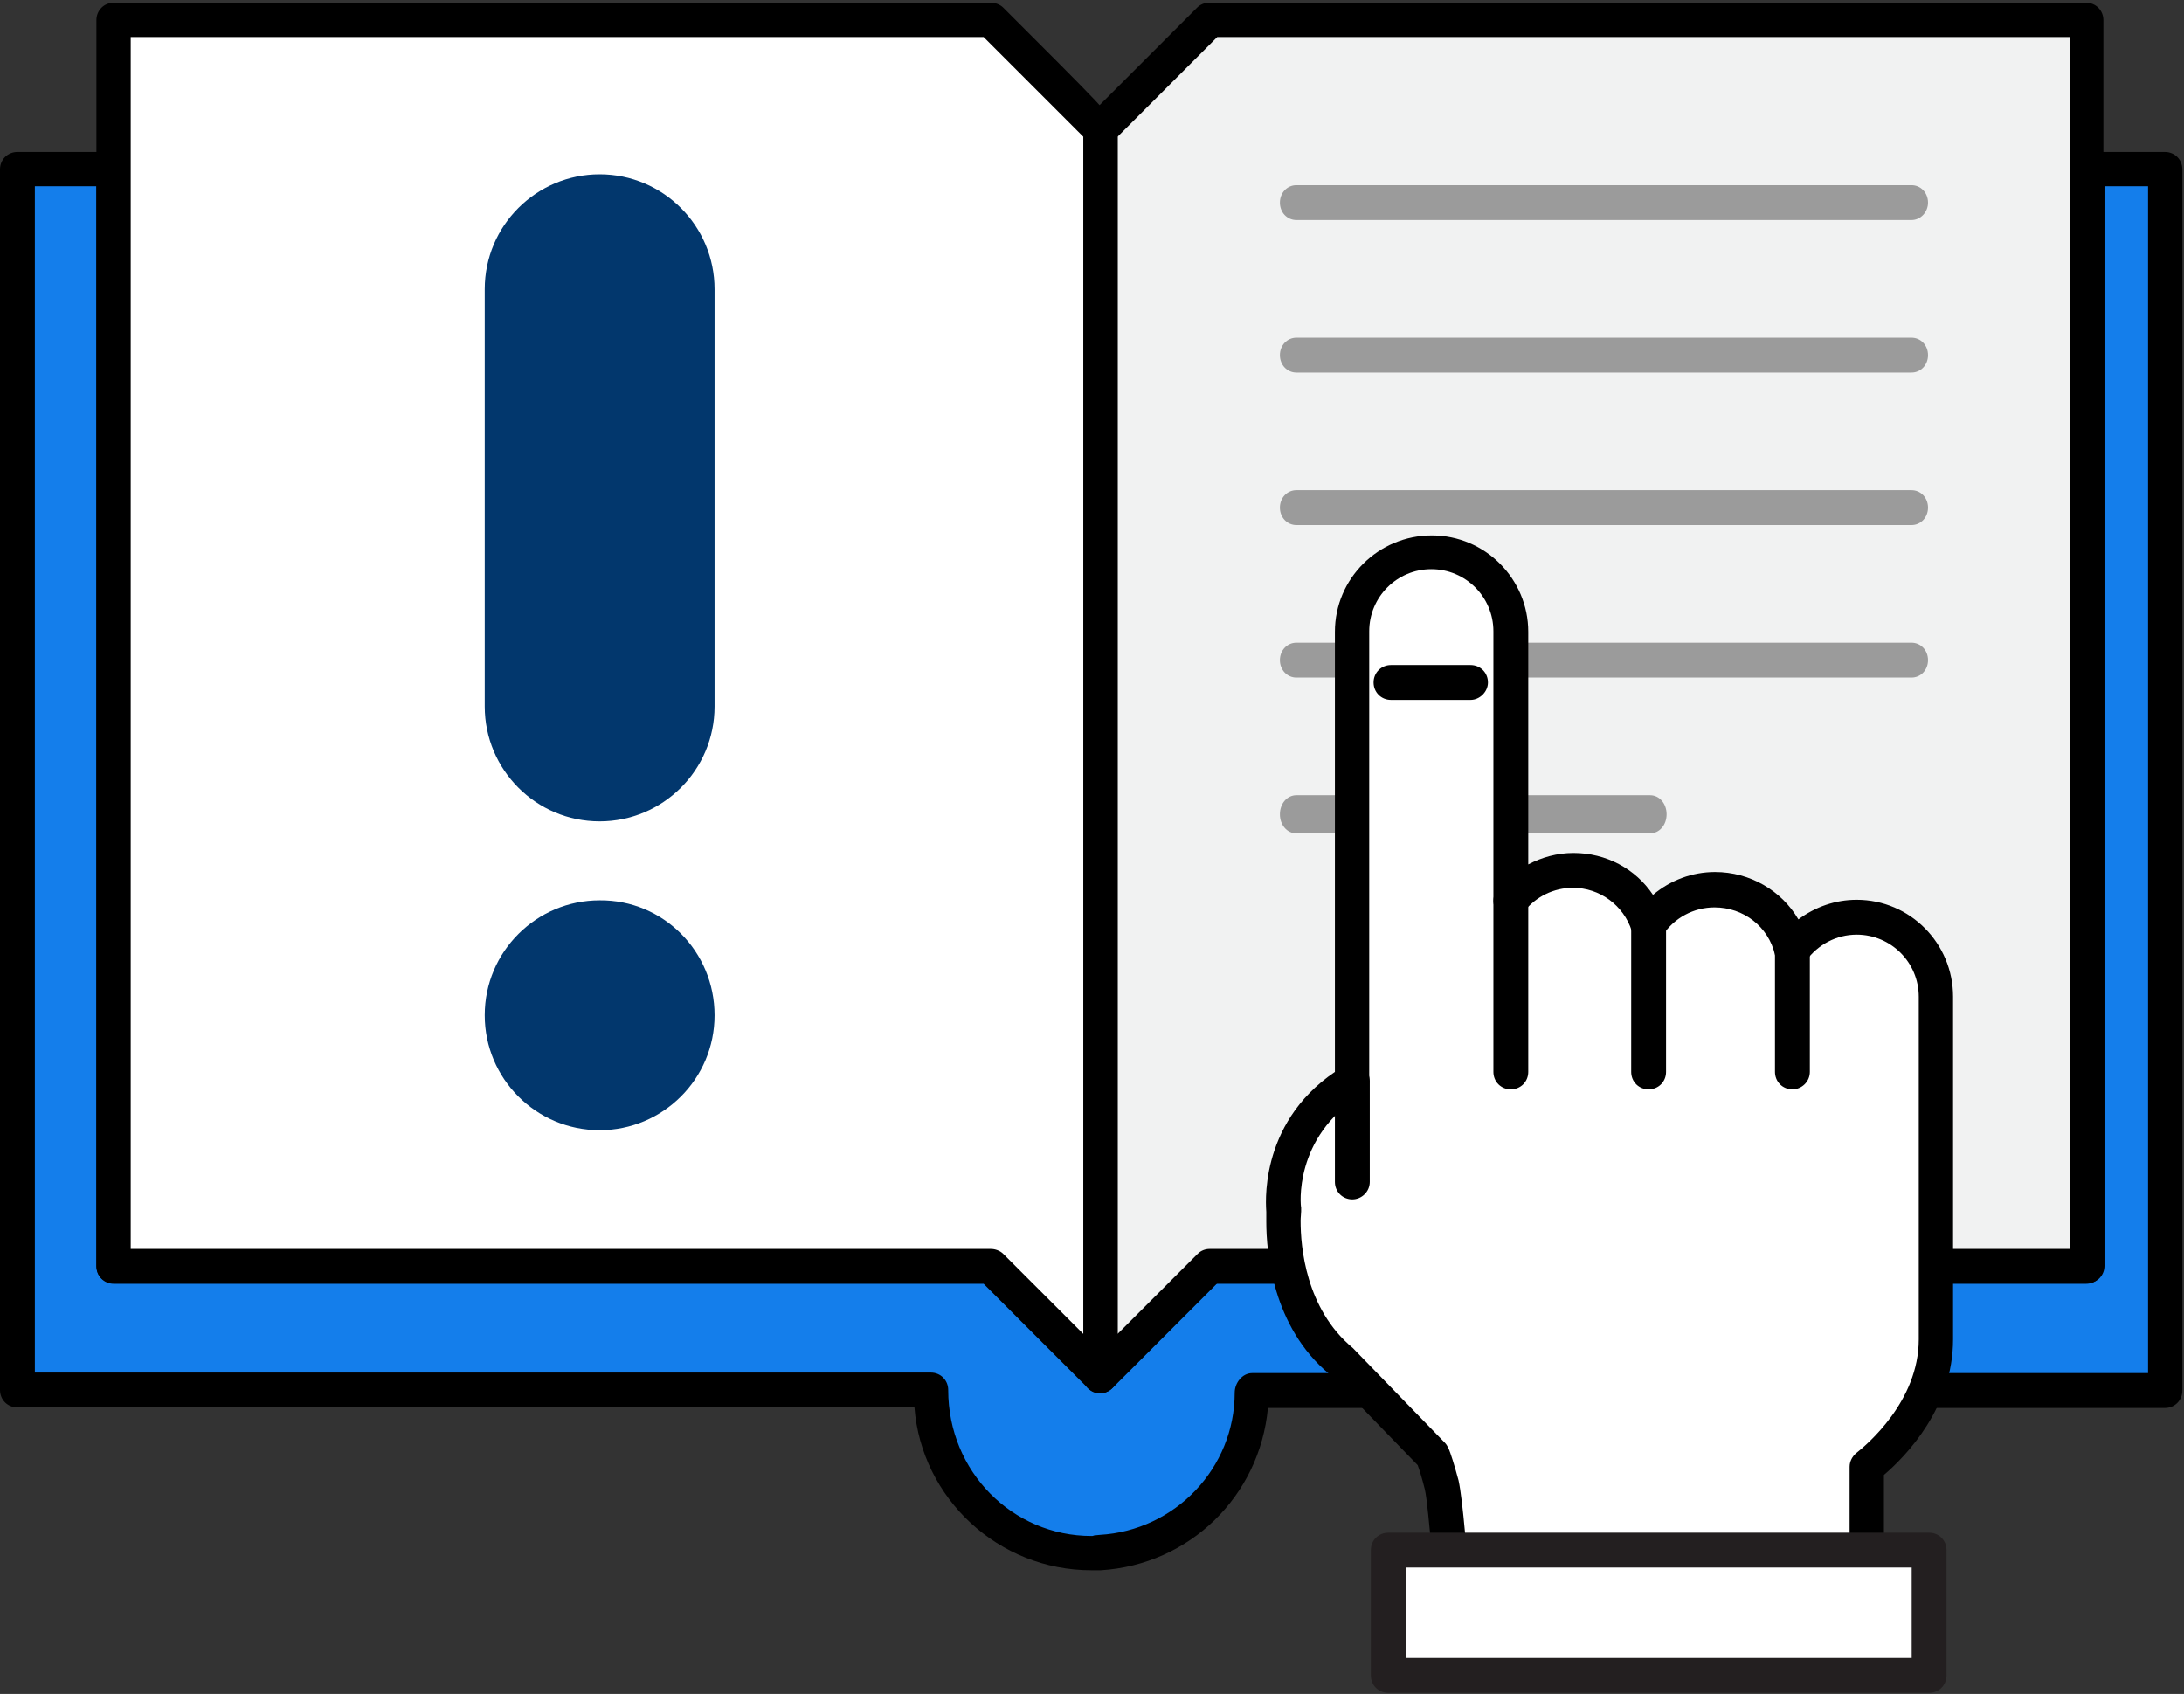 <svg width="401" height="311" viewBox="0 0 401 311" fill="none" xmlns="http://www.w3.org/2000/svg">
<rect x="0" y="0" width="401" height="311" fill="#333333" stroke="none"/>
<path d="M383.2 31.1V31.3V38V51.7V65.4V65.6V198.3V232.6H229.8H222.1L202 252.7L181.9 232.6H170.9H20.9V198.3V65.5V65.3V51.6V37.9V31.2V31H3.2V255.2H20.9H170.9V255.7C170.9 272 184.1 285.2 200.4 285.2C201 285.2 201.5 285.1 202.1 285C217.6 284.1 229.9 271.4 229.9 255.7V255.2H397.6V31.1H383.2Z" fill="#147EEB"/>
<path d="M200.4 288.3C183.3 288.3 169.2 275.1 167.9 258.4H3.2C1.4 258.4 0 257 0 255.2V31.1C0 29.3 1.4 27.9 3.2 27.9H20.9C22.7 27.9 24.1 29.3 24.1 31.1V229.3H182C182.8 229.3 183.7 229.6 184.3 230.2C193.8 239.7 199.2 245 202.1 248.2L220.1 230.2C220.7 229.6 221.5 229.3 222.3 229.3H380V31.3C380 29.5 381.4 27.9 383.2 27.9H397.5C399.3 27.9 400.7 29.3 400.7 31.1V255.3C400.7 257.1 399.3 258.5 397.5 258.5H232.8C231.3 274.7 218.4 287.3 202.1 288.3C201.3 288.3 200.8 288.3 200.4 288.3ZM6.4 252H170.9C172.7 252 174.1 253.4 174.1 255.2C174.1 270.2 185.9 282 200.4 282C200.6 282 200.7 282 200.9 281.9C201.2 281.9 201.6 281.8 201.9 281.8C215.8 281 226.7 269.5 226.7 255.7C226.7 253.9 228.1 252.1 229.9 252.1H394.4V34.2H386.4V232.4C386.4 234.2 385 235.6 383.2 235.6H223.5L204.3 254.8C203.2 255.9 201.5 256 200.3 255.2C200.1 255.1 199.9 254.9 199.8 254.7C199 253.8 184.5 239.4 180.7 235.6H20.9C19.1 235.6 17.7 234.2 17.7 232.4V34.2H6.4V252Z" fill="black"/>
<path d="M222.2 3.7L202 23.8V58V60.5V94.8V218.3V252.6L222.2 232.4H229.8H383.2V198.2V65.5V65.3V51.6V37.9V31.2V31.1V17.3V3.7H222.2Z" fill="#F1F2F2"/>
<path d="M202 255.8C201.6 255.8 201.2 255.7 200.8 255.6C199.6 255.1 198.8 253.9 198.8 252.7V23.8C198.8 23 199.1 22.1 199.7 21.5L219.8 1.4C220.4 0.8 221.2 0.5 222 0.5H383C384.8 0.5 386.2 1.9 386.2 3.7V232.5C386.2 234.3 384.8 235.7 383 235.7H223.3L204.1 254.9C203.7 255.4 202.9 255.8 202 255.8ZM205.2 25.1V244.9L219.9 230.2C220.5 229.6 221.3 229.3 222.1 229.3H380V6.8H223.5L205.2 25.1Z" fill="black"/>
<path d="M350.968 40.4H238.032C236.326 40.4 235 39 235 37.2C235 35.4 236.326 34 238.032 34H350.968C352.674 34 354 35.4 354 37.2C354 38.9 352.674 40.4 350.968 40.4Z" fill="#9B9B9B"/>
<path d="M350.968 68.4H238.032C236.326 68.4 235 67 235 65.2C235 63.4 236.326 62 238.032 62H350.968C352.674 62 354 63.4 354 65.2C354 67 352.674 68.4 350.968 68.4Z" fill="#9B9B9B"/>
<path d="M350.968 96.4H238.032C236.326 96.4 235 95 235 93.2C235 91.4 236.326 90 238.032 90H350.968C352.674 90 354 91.4 354 93.2C354 95 352.674 96.4 350.968 96.4Z" fill="#9B9B9B"/>
<path d="M350.968 124.4H238.032C236.326 124.4 235 123 235 121.2C235 119.4 236.326 118 238.032 118H350.968C352.674 118 354 119.4 354 121.2C354 123 352.674 124.4 350.968 124.4Z" fill="#9B9B9B"/>
<path d="M302.979 153H238.021C236.322 153 235 151.469 235 149.5C235 147.531 236.322 146 238.021 146H302.979C304.678 146 306 147.531 306 149.5C306 151.469 304.678 153 302.979 153Z" fill="#9B9B9B"/>
<path d="M181.9 3.7H20.9V17.4V31.1V31.3V38V51.7V65.4V65.6V198.3V232.6H170.9H181.9C181.9 232.6 202.1 252.7 202 252.7V218.4V94.8V60.5V58V23.7C202.1 23.8 181.9 3.7 181.9 3.7Z" fill="white"/>
<path d="M202 255.8C201.1 255.8 200.3 255.4 199.7 254.8C198.8 253.9 184.4 239.5 180.6 235.7H20.9C19.1 235.7 17.7 234.3 17.7 232.5V3.7C17.7 1.9 19.1 0.5 20.9 0.5H181.9C182.7 0.5 183.6 0.8 184.2 1.4C201.2 18.4 204.9 22 205.2 23.8V24C205.2 24.1 205.2 24.1 205.2 24.2V252.6C205.2 254.1 204.1 255.4 202.7 255.7C202.5 255.7 202.2 255.8 202 255.8ZM24 229.3H181.9C182.7 229.3 183.6 229.6 184.2 230.2C191.2 237.2 195.8 241.8 198.9 244.9V25.1C195.6 21.8 184 10.2 180.6 6.8H24V229.3Z" fill="black"/>
<path d="M131.2 129.7C131.2 141.4 121.7 150.8 110.1 150.8C98.4 150.8 89 141.3 89 129.7V53.1C89 41.4 98.5 32 110.1 32C121.8 32 131.2 41.5 131.2 53.1V129.7Z" fill="#02376D"/>
<path d="M131.2 186.4C131.2 198.1 121.7 207.5 110.1 207.5C98.4 207.5 89 198 89 186.4C89 174.7 98.5 165.3 110.1 165.3C121.8 165.2 131.2 174.7 131.2 186.4Z" fill="#02376D"/>
<path d="M340.9 168.4C336 168.4 331.7 170.8 329 174.5C327.5 168.1 321.7 163.3 314.8 163.3C309.7 163.3 305.2 165.9 302.6 169.9C300.7 164.1 295.2 159.8 288.7 159.8C284.1 159.8 279.9 162 277.2 165.4V115.9C277.2 107.9 270.7 101.3 262.7 101.3C254.7 101.3 248.1 107.8 248.1 115.9V198.4C233.7 207.1 235.5 222.1 235.5 222.1V222.6C235.5 222.6 235.5 223.2 235.5 224.2C235.5 229.3 236.6 241.9 246.2 250L262.9 267.2C263.2 267.9 263.9 269.8 264.5 272.6C265 274.5 265.5 280 265.8 283.7L265.9 284.6H342.6V269.2C345.3 267.1 355.3 258.4 355.3 245.8V183C355.5 174.9 349 168.4 340.9 168.4Z" fill="white"/>
<path d="M342.8 287.8H266.1C264.5 287.8 263.1 286.5 262.9 284.9L262.8 284C262.5 280.8 262 275 261.6 273.4C261.1 271.4 260.6 269.8 260.3 269L244.1 252.3C233.6 243.6 232.5 229.8 232.5 224.3C232.5 223.2 232.5 222.5 232.5 222.5C232.5 221.9 230.8 206.5 245.1 196.8V116C245.1 106.2 253.1 98.3 262.9 98.3C272.7 98.3 280.6 106.3 280.6 116V158.7C283.1 157.4 285.9 156.6 288.9 156.6C294.9 156.6 300.3 159.5 303.5 164.3C306.7 161.6 310.7 160.1 314.9 160.1C321.3 160.1 327.1 163.5 330.2 168.8C333.3 166.5 337 165.2 340.9 165.2C350.7 165.2 358.6 173.2 358.6 183V245.9C358.6 258.4 350 267.3 345.9 270.8V284.7C346 286.4 344.5 287.8 342.8 287.8ZM269 281.5H339.6V269.3C339.6 268.3 340.1 267.4 340.8 266.8C342.7 265.3 352.3 257.3 352.3 245.9V183C352.3 176.7 347.2 171.6 340.9 171.6C337.2 171.6 333.8 173.4 331.6 176.4C330.9 177.4 329.6 177.9 328.4 177.7C327.2 177.5 326.2 176.5 325.9 175.3C324.7 170.1 320.1 166.6 314.8 166.6C311 166.6 307.4 168.5 305.3 171.7C304.6 172.7 303.4 173.3 302.2 173.1C301 172.9 300 172.1 299.6 170.9C298.1 166.2 293.7 163 288.8 163C285.3 163 282 164.6 279.8 167.4C279 168.5 277.5 168.9 276.3 168.4C275 168 274.2 166.7 274.2 165.4V115.9C274.2 109.6 269.1 104.5 262.8 104.5C256.5 104.5 251.4 109.6 251.4 115.9V198.4C251.4 199.5 250.8 200.5 249.9 201.1C237.4 208.7 238.8 221.6 238.9 221.7C238.9 221.9 238.9 222.1 238.9 222.4C238.9 222.9 238.8 223.4 238.8 224.2C238.8 228.8 239.7 240.3 248.4 247.5L265.3 264.9C265.6 265.2 265.8 265.6 266 266C266.3 266.7 267 268.8 267.8 271.8C268.2 273.6 268.6 277.1 269 281.5Z" fill="black"/>
<path d="M354.2 284.6H342.8H266.1H254.9V307.6H354.2V284.6Z" fill="white"/>
<path d="M354.2 310.8H254.9C253.1 310.8 251.7 309.4 251.7 307.6V284.6C251.7 282.8 253.1 281.4 254.9 281.4H354.2C356 281.4 357.4 282.8 357.4 284.6V307.6C357.4 309.4 356 310.8 354.2 310.8ZM258.1 304.4H351V287.8H258.1V304.4Z" fill="#231F20"/>
<path d="M270 128.5H255.4C253.6 128.5 252.2 127.1 252.2 125.3C252.2 123.5 253.6 122.1 255.4 122.1H270C271.8 122.1 273.2 123.5 273.2 125.3C273.2 127 271.7 128.5 270 128.5Z" fill="black"/>
<path d="M248.3 220.2C246.5 220.2 245.1 218.8 245.1 217V198.5C245.1 196.7 246.5 195.3 248.3 195.3C250.1 195.3 251.5 196.7 251.5 198.5V217C251.5 218.8 250 220.2 248.3 220.2Z" fill="black"/>
<path d="M277.4 200C275.6 200 274.2 198.6 274.2 196.8V165.4C274.2 163.6 275.6 162.2 277.4 162.2C279.2 162.2 280.6 163.6 280.6 165.4V196.8C280.6 198.6 279.2 200 277.4 200Z" fill="black"/>
<path d="M302.7 200C300.9 200 299.5 198.6 299.5 196.8V169.9C299.5 168.1 300.9 166.7 302.7 166.7C304.5 166.7 305.9 168.1 305.9 169.9V196.8C305.9 198.6 304.5 200 302.7 200Z" fill="black"/>
<path d="M329.1 200C327.3 200 325.9 198.6 325.9 196.8V174.5C325.9 172.7 327.3 171.3 329.1 171.3C330.9 171.3 332.3 172.7 332.3 174.5V196.8C332.3 198.6 330.8 200 329.1 200Z" fill="black"/>
</svg>
